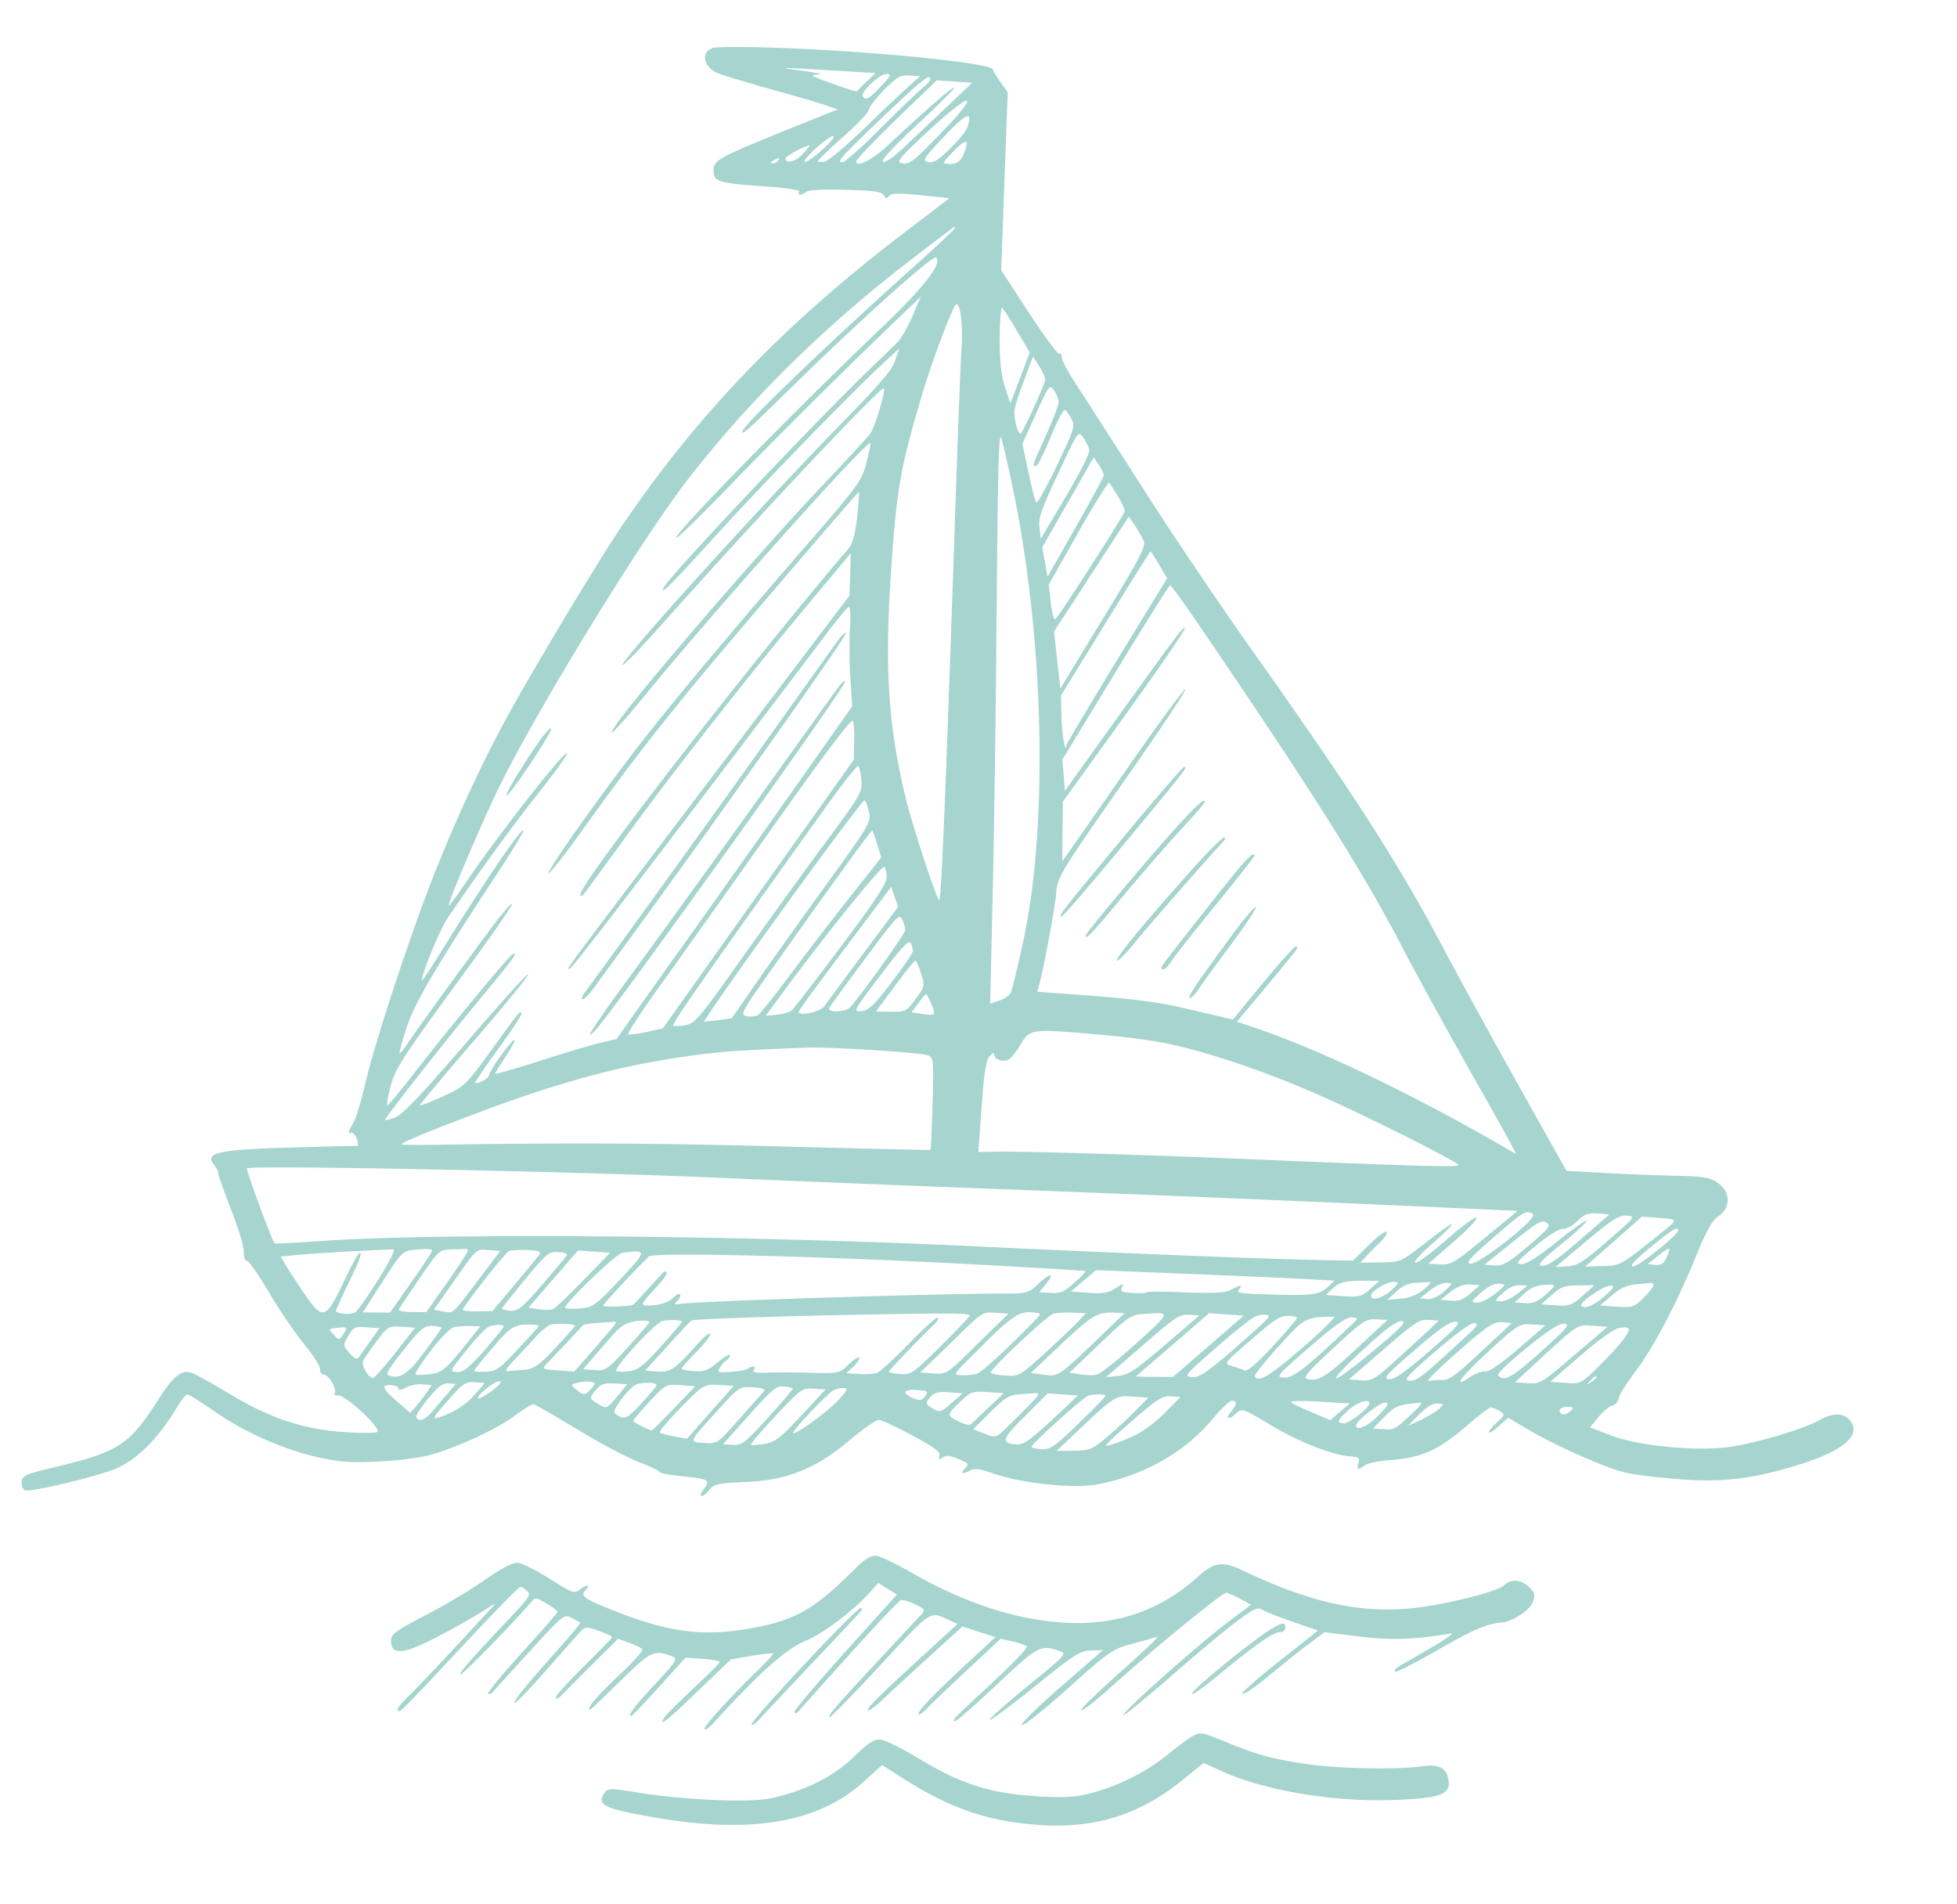 <svg width="184" height="179" fill="none" xmlns="http://www.w3.org/2000/svg"><g clip-path="url(#clip0)" fill="#A6D4CF"><path d="M71.952 4.46c-2.445-.075-4.666-.051-4.937.045-1.172.413-.875 1.823.492 2.383.5.201 2.72.872 4.96 1.495 2.24.622 4.56 1.3 5.174 1.51l1.131.394-4.874 1.951c-6.104 2.476-6.74 2.811-6.799 3.634-.084 1.185.352 1.331 4.388 1.619 2.504.178 3.799.37 3.67.542-.257.362.224.347.646-.003.195-.168 1.723-.242 3.706-.183 2.693.076 3.414.177 3.59.504.175.326.29.335.492.068.183-.252.98-.278 2.968-.07l2.712.276-4.692 3.585c-11.07 8.505-19.082 16.865-26.168 27.324-2.37 3.52-8.664 14.018-11.03 18.414-2.422 4.49-4.995 10.162-6.987 15.345-2.196 5.73-5.202 14.926-6.036 18.505-.384 1.676-.884 3.343-1.127 3.739-.49.825-.56 1.118-.216.944.137-.073.383.193.522.566.14.374.166.69.035.681-.132-.009-2.155.028-4.528.107-8.592.216-9.867.456-8.896 1.699.227.297.4.657.39.805-.01.148.526 1.674 1.198 3.392.673 1.719 1.209 3.493 1.192 3.955-.034.477.09.833.288.847.197.014 1.113 1.336 2.059 2.942.93 1.587 2.414 3.76 3.266 4.813.884 1.072 1.57 2.146 1.55 2.409-.02.28.13.505.36.522.462.032 1.26 1.396 1.02 1.742-.109.125.049.235.331.222.73-.03 4.145 3.173 3.663 3.436-.207.118-1.631.116-3.13.009-3.855-.275-6.864-1.266-10.659-3.537-1.683-1.013-3.323-1.924-3.68-2.032-.954-.316-1.71.308-3.165 2.603-2.629 4.129-3.705 4.829-9.433 6.207-2.98.698-3.322.855-3.363 1.431-.025.346.115.703.307.799.481.216 6.797-1.285 8.556-2.036 2.05-.896 4.011-2.857 5.798-5.855.392-.634.792-1.134.94-1.124.132.01 1.226.699 2.457 1.548 3.785 2.651 8.799 4.545 12.638 4.802 1.04.058 3.197-.02 4.831-.185 2.436-.256 3.5-.544 6.11-1.632 1.74-.719 3.822-1.828 4.663-2.479.823-.62 1.654-1.139 1.803-1.129.148.011 1.993 1.068 4.105 2.343 2.11 1.292 4.71 2.667 5.806 3.093 1.08.407 1.96.834 1.953.932-.007.099.891.279 1.992.39 2.663.273 2.822.367 2.2 1.199-.292.376-.395.666-.23.678.148.011.464-.248.737-.592.401-.518.822-.62 3.33-.723 3.968-.163 6.696-1.259 9.867-3.944 1.25-1.052 2.488-1.923 2.735-1.905.264.019 1.673.681 3.14 1.464 2.106 1.125 2.656 1.545 2.564 1.902-.11.389-.047.427.285.186.332-.241.645-.219 1.352.079 1.158.48 1.173.497.743.963-.448.481-.238.545.519.153.396-.22.92-.133 2.261.326 2.683.919 7.417 1.404 9.648 1.001 4.396-.828 8.279-3.032 10.905-6.202.779-.937 1.577-1.69 1.791-1.675.511.036.491.316-.107 1.051-.58.703-.19.797.521.12.497-.478.595-.454 3.247 1.14 2.667 1.596 5.76 2.808 7.506 2.933.741.052.867.144.718.613-.212.646-.05.707.58.223.263-.196 1.371-.415 2.486-.501 2.83-.212 4.437-.924 6.977-3.108 1.182-1.024 2.284-1.855 2.416-1.846.148.011.518.17.819.356.522.335.52.368-.293 1.088-.46.413-.77.821-.694.909.062.071.512-.211.956-.626l.831-.751 2.097 1.24c1.16.695 3.592 1.877 5.424 2.652 3.168 1.317 3.526 1.409 7.341 1.78 4.849.494 7.75.204 12.49-1.261 4.267-1.333 5.946-2.818 4.737-4.21-.581-.67-1.608-.66-2.851.045-1.466.822-6.066 2.181-8.457 2.507-3.142.421-8.454-.09-11.001-1.048l-2.096-.794.815-.984c.434-.515 1.033-1.018 1.319-1.08.286-.063.54-.375.558-.639.021-.296.731-1.419 1.554-2.518 1.716-2.243 3.956-6.499 5.784-11.015.942-2.298 1.471-3.22 2.045-3.609 1.253-.853 1.149-2.415-.2-3.239-.681-.428-1.435-.532-4.18-.578-1.835-.048-4.84-.163-6.637-.275l-3.265-.182-4.451-7.941c-2.453-4.375-5.618-10.157-7.048-12.855-4.394-8.283-8.359-14.453-18.363-28.576-2.843-4.023-7.336-10.676-9.943-14.765a2042.152 2042.152 0 00-6.215-9.67c-.808-1.215-1.45-2.434-1.432-2.681.018-.247-.087-.403-.241-.332-.138.073-1.437-1.673-2.855-3.858l-2.597-3.988.299-8.38.314-8.361-.664-.907c-.361-.506-.703-1.06-.74-1.227-.17-.64-12.338-1.821-21.393-2.07zm9.504 3.24c-.496.46-.889.863-.891.895-.007.1-4.03-1.312-4.152-1.453-.076-.088.226-.149.673-.15.447-.002-.37-.159-1.812-.36-2.28-.295-1.998-.308 2.223-.058l4.83.295-.87.83zm1.343.443c-1.11 1.177-1.438 1.353-1.686.888-.204-.394 1.659-2.13 2.252-2.088.477.034.4.194-.566 1.2zm2.492.11c-.673.615-2.536 2.367-4.172 3.954-1.635 1.57-3.237 2.911-3.59 2.985-.352.058-.632.038-.626-.044.007-.099 1.075-1.147 2.382-2.294 1.308-1.164 2.4-2.31 2.417-2.557.017-.247.672-1.077 1.44-1.865 1.213-1.22 1.54-1.396 2.38-1.336l.972.07-1.203 1.088zm2.174-.77c-.008.115-.367.503-.77.821-.422.35-2.2 2.06-3.947 3.804-1.73 1.745-3.338 3.169-3.552 3.153-.56-.04-.219-.412 4.116-4.552 3.427-3.261 4.199-3.868 4.153-3.226zm1.45 2.666a2656.37 2656.37 0 01-4.012 3.783c-.87.83-1.654 1.37-1.88 1.288-.257-.101.873-1.327 3.285-3.57 2.038-1.889 3.554-3.418 3.422-3.427-.247-.018-2.718 2.138-6.283 5.472-1.368 1.309-2.981 2.103-2.938 1.495.018-.247 2.09-2.382 5.218-5.384l2.363-2.262 1.647.117 1.664.118-2.486 2.37zm-.433 2.35c-2.664 2.771-2.996 3.012-3.793 2.823-.44-.098.118-.736 2.793-3.191 4.057-3.73 4.735-3.483 1 .369zm2.452-.486c-.106.323-.849 1.23-1.631 1.984-1.086 1.063-1.57 1.343-2.043 1.243-.587-.124-.456-.33 1.567-2.468 2.111-2.214 2.673-2.422 2.107-.76zm-.162 2.039c-.34 1.067-.763 1.417-1.553 1.36-.66-.046-.66-.046.325-1.084 1.18-1.222 1.567-1.31 1.228-.276zm-13.621.17c-1.8 1.56-2.107 1.223-.32-.386.742-.658 1.438-1.138 1.546-1.03.091.122-.45.745-1.226 1.417zm-1.638.215c-.633.749-1.695 1.02-1.654.445.015-.214 1.805-1.178 2.255-1.213.05-.012-.206.333-.601.768zm-2.366.675a.627.627 0 01-.53.243c-.198-.014-.157-.127.102-.274.55-.291.649-.284.428.03zm16.472 6.53c-.128.174-1.848 1.77-3.829 3.548-7.78 6.954-15.955 14.805-15.995 15.365-.026.378.398-.005 5.22-4.722C81.388 29.606 87.77 23.91 88.03 24.21c.552.618-1.195 2.841-5.351 6.795-8.456 8.08-19.243 19.12-19.11 19.575.04.136 2.444-2.224 5.357-5.24 4.362-4.519 11.291-11.384 16.672-16.508l.978-.94-.794 1.846c-.454 1.026-1.06 2.107-1.38 2.415-.304.31-1.636 1.587-2.97 2.881-5.622 5.47-18.66 19.31-19.058 20.24-.317.738.734-.311 4.795-4.785 4.417-4.845 12.691-13.384 15.705-16.179l1.667-1.551-.38 1.147c-.294.872-1.415 2.198-4.914 5.768-7.642 7.807-20.831 22.363-20.716 22.834.04.152 1.773-1.643 3.843-3.976 8.871-9.952 20.478-22.289 20.723-22.007.184.212-.82 3.613-1.261 4.227-.274.36-2.267 2.534-4.45 4.826-6.892 7.265-20.023 22.635-19.868 23.258.037.168 1.44-1.402 3.127-3.465 6.188-7.613 20.903-24.061 21.192-23.71.046.053-.129.884-.382 1.875-.433 1.672-.727 2.081-5.56 7.64-6.764 7.788-12.445 14.56-15.725 18.775-3.7 4.764-8.67 11.785-8.578 12.123.037.168 1.586-1.822 3.443-4.419 4.21-5.868 7.4-9.974 12.482-16.012 3.96-4.695 12.933-15.152 13.215-15.38.071-.078.014.96-.13 2.289-.23 1.836-.431 2.566-.9 3.11-9.448 11.07-25.602 31.93-25.127 32.46.167.21-.252.742 3.987-5.075 4.572-6.305 11.2-14.763 16.995-21.726l4.435-5.323-.06 1.996-.059 1.997-2.54 3.342c-1.388 1.836-7.254 9.57-13.028 17.196-12.043 15.895-11.09 14.606-10.686 14.503.237-.066 8.288-10.589 24.279-31.709.95-1.255 1.818-2.285 1.933-2.276.115.008.15.92.088 2.023-.079 1.103-.063 3.204.032 4.666l.175 2.658-5.876 8.346c-3.24 4.582-8.23 11.635-11.097 15.631l-5.189 7.304-1.65.395c-.893.218-3.482.992-5.702 1.71-2.236.718-4.061 1.233-4.055 1.151.006-.083.436-.779.974-1.585.536-.788.9-1.49.84-1.577-.153-.176-2.355 2.859-2.387 3.303-.022.312-1.141.911-1.31.717-.029-.052.952-1.503 2.219-3.249 1.266-1.745 2.233-3.23 2.155-3.302-.184-.195-.13-.274-2.847 3.485-2.458 3.363-2.529 3.425-4.565 4.354-1.146.514-2.1.893-2.146.84-.045-.07 2.253-2.816 5.086-6.087 2.832-3.271 5.136-6.1 5.097-6.252-.04-.135-2.645 2.739-5.804 6.416-4.223 4.892-5.996 6.767-6.695 7.048-.527.194-.965.311-.96.229.018-.247 5.517-7.247 8.94-11.386 3.151-3.794 3.665-4.501 3.029-4.166-.378.188-6.285 7.341-9.275 11.213-1.33 1.708-2.454 3.066-2.515 2.996-.045-.07.076-.838.303-1.698.458-1.787.98-2.61 7.29-11.222 2.383-3.254 4.248-5.965 4.172-6.053-.06-.087-.78.721-1.583 1.772-2.305 3.077-7.37 10.026-8.187 11.274-.392.617-.772 1.07-.816 1-.045-.07.245-1.124.648-2.368.78-2.359 2.628-5.518 8.163-13.955 1.632-2.463 2.907-4.555 2.83-4.627-.198-.246-3.731 4.96-7.435 10.93-1.18 1.918-2.125 3.339-2.114 3.19.06-.855 1.7-4.806 2.476-5.942 2.904-4.274 5.913-8.41 8.443-11.62 1.583-2.003 2.814-3.702 2.737-3.79-.245-.282-6.29 7.424-9.395 11.965-.908 1.358-1.695 2.41-1.74 2.357-.138-.159 2.964-7.462 4.654-10.963 3.551-7.321 13.572-23.657 17.944-29.25 5.63-7.222 12.327-13.84 20.041-19.872 2.664-2.06 4.887-3.753 4.936-3.75.05.004.006.15-.14.338zm.792 10.971c-.097 1.366-.446 10.684-.777 20.682-.774 22.733-1.153 31.537-1.338 31.341-.322-.353-2.499-6.99-3.128-9.549-1.677-6.9-2.018-12.348-1.371-21.662.517-7.504.877-9.529 2.859-16.2.83-2.835 2.714-7.894 3.156-8.524.422-.582.745 1.624.599 3.912zm5.221-1.48l1.182 2.003-.899 2.4L95 37.917l-.519-1.542c-.352-1.1-.503-2.467-.486-4.566.003-1.67.11-2.952.237-2.86.126.091.75 1.078 1.4 2.183zm2.639 4.57c-.03.428-2.012 4.768-2.297 5.046-.123.107-.34-.339-.477-.977-.238-1.075-.161-1.45.68-3.722l.942-2.545.596.935c.326.536.569 1.082.556 1.263zm1.252 2.173c-.02.28-.567 1.696-1.215 3.122-1.3 2.917-1.26 2.804-.914 2.829.148.01.765-1.203 1.367-2.681.603-1.495 1.216-2.659 1.344-2.6.146.043.416.426.635.839.349.686.284.897-1.373 4.4-.97 2.015-1.843 3.573-1.934 3.45-.107-.123-.445-1.42-.74-2.863l-.574-2.637 1.277-2.82c1.257-2.771 1.276-2.803 1.713-2.193.255.365.435.858.414 1.154zm2.897 4.423c.064.27-.863 2.122-2.217 4.406l-2.351 3.95-.123-1.066c-.102-.9.188-1.707 1.77-5.1 1.892-4.016 1.892-4.016 2.342-3.356.271.383.517.88.579 1.166zm-7.354 2.834c3.079 14.192 3.556 32.136 1.157 43.276-.52 2.41-1.056 4.605-1.175 4.877-.136.288-.607.619-1.099.782l-.848.287.228-10.17c.133-5.597.298-16.98.362-25.326.128-14.808.207-18.01.42-17.747.06.087.51 1.905.955 4.02zm8.707-.439c-.012.165-1.211 2.361-2.651 4.905l-2.63 4.625-.249-1.39-.249-1.39 2.421-4.227 2.42-4.227.479.712c.254.382.47.844.459.992zm1.334 1.964c.355.587.658 1.22.646 1.385-.022.313-6.075 9.754-6.535 10.168-.124.107-.308-.568-.422-1.518l-.191-1.734 2.766-4.896c1.533-2.702 2.841-4.792 2.916-4.687.076.104.448.693.82 1.282zm2.403 4.156c.259.548-.201 1.425-3.763 7.273l-4.05 6.64-.305-2.684-.29-2.683 3.514-5.389 3.514-5.405.555.8c.283.45.668 1.09.825 1.448zm1.476 2.288l.754 1.261-4.72 7.7c-2.588 4.248-4.73 7.833-4.741 7.981-.098.92-.43-.923-.476-2.613l-.053-2.038 4.174-6.78c2.303-3.74 4.208-6.779 4.258-6.775.033.002.39.557.804 1.264zm3.437 5.206c10.958 16.077 15.719 23.626 19.418 30.735 1.383 2.662 4.418 8.17 6.698 12.202 2.295 4.033 4.099 7.303 3.972 7.228-9.25-5.421-18.632-9.926-25.071-12.038l-1.148-.38 2.678-3.199c3.169-3.809 3.205-3.856 2.876-3.88-.149-.01-1.533 1.529-3.092 3.419l-2.828 3.453-1.124-.262c-.619-.143-2.362-.549-3.876-.904-1.775-.425-4.596-.79-8.071-1.055l-5.336-.396.197-.68c.426-1.558 1.5-7.352 1.586-8.553.111-1.563.28-1.832 7.063-11.536 2.84-4.064 5.139-7.522 5.101-7.69-.055-.153-2.678 3.43-5.832 7.969l-5.753 8.239.018-2.81.035-2.809 5.548-7.691c5.11-7.128 6.816-9.702 5.491-8.291-.269.278-2.818 3.768-5.668 7.749l-5.183 7.221-.111-1.463-.127-1.48 4.988-8.195c2.738-4.502 5.053-8.19 5.152-8.183.099.007 1.154 1.471 2.399 3.28zM80.314 69.78l-.033 1.635-8.979 12.623-8.98 12.64-1.514.339c-.823.172-1.626.28-1.754.222-.113-.041 1.19-2.065 2.934-4.471 1.728-2.407 6.494-9.112 10.58-14.89 4.97-7.022 7.494-10.365 7.624-10.107.085.204.153 1.118.122 2.01zm.674 3.554c.1 1.148-.03 1.354-3.62 6.208-2.052 2.765-5.561 7.641-7.825 10.837-3.737 5.274-4.207 5.835-5.08 5.988-.503.097-1.051.124-1.18.065-.209-.08 3.33-5.137 14.436-20.668 1.526-2.124 2.855-3.816 2.965-3.741.112.057.251.662.304 1.311zm.701 2.944c.225 1.025.188 1.088-4.184 7.144a711.005 711.005 0 00-6.53 9.159c-1.145 1.671-2.124 3.09-2.159 3.12-.052.03-.672.135-1.373.217l-1.285.14.815-1.215c3.57-5.27 14.046-19.621 14.31-19.603.099.007.265.466.406 1.038zm.776 3.065l.39 1.268-2.875 3.632a379.753 379.753 0 00-5.583 7.259c-1.466 1.979-2.866 3.732-3.093 3.897-.209.15-.71.214-1.086.138-.686-.132-.61-.259 2.96-5.296 4.548-6.44 8.715-12.18 8.83-12.17.034.002.257.58.457 1.272zm.898 3.19c-.023.56-1.265 2.423-4.3 6.457-2.342 3.124-4.422 5.82-4.6 5.99-.194.167-.82.354-1.42.41l-1.05.108 1.137-1.556c4.053-5.533 9.812-12.696 10.026-12.45.122.141.22.628.207 1.04zm-2.195 7.12a726.06 726.06 0 00-3.682 4.963c-.384.518-2.419.952-2.386.491.012-.164 1.954-2.788 7-9.49l1.7-2.243.314.932.33.95-3.276 4.396zm3.931-2.201c-.01.363-4.255 6.278-5.185 7.254-.464.463-2.156.508-1.94.044.058-.129 1.564-2.204 3.34-4.591 3.002-4.037 3.253-4.3 3.51-3.72.174.344.291.782.275 1.013zm.72 1.97c-.013.197-.901 1.506-1.996 2.933-1.517 2.008-2.14 2.61-2.724 2.683-.952.114-.952.114 1.934-3.682 1.771-2.321 2.416-3.003 2.594-2.71.115.24.208.561.193.775zm.78 2.089c.363 1.166.36 1.216-.502 2.395-.845 1.163-.948 1.222-2.322 1.207l-1.422-.019 1.776-2.387c.971-1.32 1.843-2.399 1.925-2.393.099.007.342.554.544 1.197zm.956 2.846c.214.478.33.933.243.993-.071.078-.55.06-1.107-.03l-.982-.152.64-.864c.349-.471.674-.861.724-.858.05.004.268.416.482.91zm23.943 4.152c4.437 1.16 9.295 2.928 14.28 5.234 4.584 2.112 10.992 5.363 11.344 5.769.198.245-3.734.131-19.548-.532-10.631-.443-21.619-.762-23.957-.714l-1.625.033.303-4.245c.234-3.29.41-4.37.752-4.758.237-.298.424-.367.427-.185-.014.429.677.726 1.252.552.237-.066.78-.705 1.193-1.403.94-1.57.94-1.57 7.718-.972 3.389.307 5.764.675 7.861 1.221zm-24.256.704c.533.187.565.437.439 4.529-.07 2.377-.16 4.338-.195 4.369-.05.013-6.134-.123-13.57-.322-12.23-.325-19.925-.36-31.875-.186-2.322.05-4.24.029-4.287-.024-.216-.214 9.333-3.883 13.465-5.176 4.98-1.58 8.902-2.475 13.568-3.135 2.91-.405 4.491-.524 10.917-.777 2.225-.09 10.747.434 11.538.722zm61.263 17.393c-2.013 1.759-3.005 2.432-3.482 2.398-.56-.04-.272-.367 1.819-2.07 1.371-1.109 2.418-2.093 2.341-2.181-.077-.088-1.349.813-2.824 1.998-1.808 1.442-2.901 2.142-3.345 2.093-.56-.039-.36-.29 1.347-1.706 1.161-.959 2.252-1.642 2.582-1.619.329.024.914-.282 1.36-.73.623-.617 1.015-.771 1.905-.708l1.12.08-2.823 2.445zm2.627.071c-2.276 1.972-2.848 2.328-3.779 2.377l-1.114.07 2.923-2.455c2.431-2.042 3.072-2.443 3.797-2.392.856.061.82.108-1.827 2.4zm6.112-1.665c-.197.218-1.409 1.19-2.672 2.191-2.191 1.697-2.38 1.799-3.922 1.821l-1.609.051 2.666-2.34 2.668-2.357 1.631.116c1.417.101 1.577.179 1.238.518zm-17.648 1.373c-2.831 2.329-3.177 2.536-4.199 2.479l-1.105-.062 2.364-2.047c1.306-1.131 2.273-2.154 2.166-2.277-.106-.14-1.347.78-2.76 2.019-1.395 1.224-2.742 2.236-2.973 2.22-.263-.019.42-.781 1.621-1.836 1.132-1.011 1.95-1.813 1.818-1.822-.115-.008-1.265.803-2.529 1.804-2.312 1.787-2.33 1.802-4.219 1.816l-1.889.031.591-.636c.306-.342.912-.943 1.32-1.328.41-.401.671-.812.564-.935-.108-.124-.859.435-1.678 1.236l-1.478 1.466-3.126-.057c-4.993-.091-19.389-.67-32.029-1.272-22.242-1.071-51.233-1.3-62.085-.502-2.246.155-4.124.253-4.153.201-.288-.368-2.717-6.957-2.594-7.048.37-.321 30.708.285 44.639.897 5.578.248 17.828.74 27.224 1.095a5470.35 5470.35 0 0146.071 1.941l1.535.059-3.096 2.558zm4.546-2.223c.472.348-5.037 4.702-5.877 4.642-.51-.036-.131-.489 2.181-2.491 2.807-2.446 3.083-2.608 3.696-2.151zm-.46 2.977c-1.868 1.587-2.369 1.882-3.16 1.826l-.955-.068 2.669-2.142c2.249-1.824 2.732-2.104 3.159-1.826.459.298.296.501-1.713 2.21zm14.094-1.46c-.031.444-3.753 3.42-4.231 3.386-.363-.026.123-.57 1.635-1.802 2.075-1.704 2.628-2.029 2.596-1.584zm-1.054 2.488c-.277.625-.52.79-1.097.749l-.724-.068.966-.775c1.192-.924 1.274-.918.855.094zm-1.268 2.688c-.011.148-.428.664-.945 1.173-.855.848-1.058.917-2.508.813l-1.565-.111 1.111-.946c.794-.688 1.427-.974 2.293-1.044a94.09 94.09 0 011.416-.131c.133-.007.21.081.198.246zm-6.605.919c-1.06.933-1.315 1.03-2.551.942l-1.384-.098.991-.889c.848-.75 1.222-.888 2.414-.886.778.006 1.475-.027 1.559-.038.068-.028-.394.418-1.029.969zm2.085.016c-1.044.934-1.932 1.317-2.254.964-.245-.282 2.123-1.916 2.733-1.889.446.015.386.159-.479.925zm-5.572-.116c-.777.689-1.222.889-1.98.835l-.972-.069.851-.783c.779-.705 1.339-.897 2.563-.893.464 0 .386.16-.462.91zm-4.798-.044c-.614.486-1.369.862-1.715.837-.577-.041-.556-.106.398-.947.637-.567 1.272-.885 1.716-.837.691.049.69.066-.399.947zm2.086 0c-.527.425-1.228.739-1.574.715-.577-.041-.574-.074.257-.825.513-.46 1.146-.746 1.573-.699l.709.051-.965.758zm-8.814-.38c-.598.487-1.313.767-2.146.84l-1.266.108.867-.782c.568-.538 1.2-.807 1.863-.826.565-.026 1.13-.052 1.297-.073.15-.006-.105.307-.615.733zm1.943.155c-.531.475-1.146.745-1.575.715l-.707-.067.965-.758c.526-.409 1.227-.723 1.556-.7.593.043.592.059-.239.81zm2.487.177c-.655.599-1.096.749-1.838.696l-.987-.087.965-.758c.648-.499 1.243-.722 1.836-.679l.89.063-.866.765zm-9.443-.391c-.761.69-1.048.769-2.514.664l-1.647-.117.693-.662c.637-.583 1.275-.703 3.525-.675l.81.008-.867.782zm1.944.138c-.831.752-1.893 1.007-1.853.447.03-.411 1.518-1.314 2.127-1.27.544.038.523.103-.274.823zm-5.955-.308c-.796.721-1.547.8-5.858.658-2.363-.069-2.771-.148-2.485-.442.447-.464.133-.47-.713.016-.484.28-1.664.344-4.223.245-1.947-.089-3.619-.093-3.709 0-.088.077-.669.102-1.345.053-1.021-.072-1.164-.149-.97-.548.175-.368.057-.343-.62.104-.66.433-1.197.527-2.531.432l-1.68-.12 1.181-1.007 1.181-1.007 8.469.338c4.671.201 9.706.41 11.223.502l2.754.146-.674.63zm-23.811-.422c-.955.858-1.33 1.013-2.22.95l-1.07-.076.65-.781c.889-1.078.391-1.063-.763.029-.87.831-1.056.883-3.126.885-6.773.014-28.842.708-30.484.971-.602.09-.633.055-.293-.302.232-.231.333-.489.241-.594-.092-.106-.384.055-.688.364-.321.325-1.053.603-1.785.65-1.399.116-1.396.083.325-1.763.591-.635.98-1.203.888-1.309-.109-.107-.207-.13-.26-.068-.053.046-.7.76-1.418 1.536a73.073 73.073 0 01-1.417 1.536c-.146.188-2.885.291-2.872.11.01-.148 3.541-3.932 4.319-4.62.46-.414 16.144-.025 30.213.729 5.888.32 10.736.599 10.798.653.08.039-.385.535-1.038 1.1zm-42.73-.281c-2.29 2.417-2.518 2.583-3.717 2.679-.7.066-1.343.037-1.405-.034-.244-.282 4.785-5.116 5.386-5.189 2.34-.297 2.335-.231-.263 2.544zm-3.376-.009c-1.359 1.408-2.638 2.624-2.861 2.74-.206.101-.804.125-1.36.036l-.983-.153 2.328-2.695 2.327-2.679 1.499.107 1.515.108-2.465 2.536zm97.73 5.636c-.33.44-1.372 1.589-2.298 2.499-1.673 1.65-1.708 1.664-3.124 1.563l-1.45-.103 2.823-2.445c1.713-1.498 3.16-2.52 3.663-2.616 1.073-.188 1.156.049.386 1.102zm-101.899-8.016c-.111.174-1.18 1.454-2.32 2.828l-2.099 2.496-1.492.026c-.944.016-1.402-.066-1.292-.224 1.294-1.892 4.076-5.382 4.38-5.459.22-.068 1.017-.11 1.727-.076 1.006.055 1.28.157 1.096.409zm2.504.178c-.128.173-1.177 1.421-2.332 2.761-1.786 2.056-2.208 2.406-2.9 2.357-.445-.032-.802-.123-.796-.206.005-.082.988-1.318 2.184-2.771 2.027-2.436 2.221-2.604 3.111-2.54.692.049.9.163.733.399zm91.595 9.019c-2.74 2.434-3.411 2.8-3.979 2.164-.123-.124 1.067-1.263 2.666-2.555 2.038-1.657 3.08-2.327 3.557-2.293.593.042.286.4-2.244 2.684zm3.175.292c-3.033 2.596-3.206 2.699-4.359 2.617l-1.202-.086 1.311-1.213c4.785-4.422 4.489-4.211 6.004-4.103l1.384.098-3.138 2.687zm-104.023-9.804c-.01.131-.9 1.474-1.951 2.986l-1.951 2.755-1.34-.013c-.762-.004-1.3-.109-1.242-.237.059-.128.947-1.437 1.947-2.92 1.81-2.65 1.864-2.696 2.992-2.731.63-.005 1.227-.028 1.345-.053.133-.007.21.065.2.213zm1.292 2.324c-2.816 3.735-2.603 3.536-3.6 3.349l-.882-.162 1.584-2.252c2.578-3.653 2.347-3.438 3.55-3.352l1.12.079-1.772 2.338zm93.98 7.138c-2.342 2.198-3.041 2.711-3.667 2.666-.412-.029-.994.012-1.281.091-.287.079.943-1.157 2.744-2.732 2.862-2.524 3.382-2.851 4.189-2.794l.923.066-2.908 2.703zm3.531-.294c-1.606 1.391-2.737 2.17-3.116 2.143-.313-.022-.925.199-1.341.467-1.845 1.257-1.142.216 1.517-2.241 2.87-2.64 2.991-2.714 4.211-2.643l1.252.089-2.523 2.185zm-102.163-9.176c-.026.13-.9 1.474-1.985 3.001l-1.954 2.787-1.274-.008-1.291-.009 1.844-2.878c1.658-2.594 1.91-2.874 2.762-2.979 1.401-.148 1.93-.127 1.898.086zm93.621 7.526c-.567.522-1.949 1.796-3.099 2.839-1.876 1.702-2.169 1.863-3.191 1.79l-1.12-.08 3.264-2.827c2.912-2.521 3.365-2.836 4.221-2.775l.956.068-1.031.985zm.164 1.88c-2.293 1.987-3.304 2.692-3.814 2.656-.594-.043-.269-.416 2.431-2.754 2.276-1.971 3.304-2.692 3.798-2.657.61.044.285.417-2.415 2.755zm3.408-1.345c-4.147 3.823-4.603 4.187-5.279 4.139-.609-.043-.285-.417 2.415-2.755 1.87-1.62 3.337-2.689 3.667-2.666.445.032.294.286-.803 1.282zm-102.254-5.346c-1.006 1.566-1.966 2.953-2.137 3.04-.433.267-1.849.149-1.829-.13.01-.132.537-1.268 1.16-2.564 1.123-2.284 1.44-3.254.923-2.745-.124.123-.796 1.415-1.495 2.87-1.538 3.231-1.876 3.323-3.538.856-.645-.939-1.407-2.101-1.702-2.602l-.548-.915 1.9-.179c1.568-.153 7.419-.481 8.694-.489.216-.001-.364 1.165-1.428 2.858zm86.88 6.402c-3.088 2.674-4.142 3.293-4.461 2.659-.058-.12.96-1.387 2.254-2.817 2.497-2.749 2.445-2.719 5.215-2.787.216-.017-1.138 1.325-3.008 2.945zm4.287-1.845c-3.943 3.754-5.168 4.692-6.009 4.632-.79-.056-.682-.18 2.425-2.886 2.416-2.077 3.445-2.814 3.956-2.778.675.048.675.048-.372 1.032zm.807 1.926c-2.837 2.642-3.599 3.101-4.655 2.827-.39-.11.169-.748 2.491-2.898 2.765-2.565 3.061-2.759 4.034-2.706l1.055.058-2.925 2.719zm1.68.12c-1.779 1.494-3.387 2.686-3.584 2.672-.214-.016.95-1.256 2.562-2.729 2.073-1.919 3.121-2.688 3.584-2.671.528.021.044.549-2.562 2.728zm-9.91-3.12c-.008.098-1.444 1.435-3.191 2.948-2.646 2.292-3.342 2.755-4.033 2.706-.791-.057-.683-.181 2.284-2.781 1.712-1.499 3.379-2.819 3.702-2.928.711-.231 1.256-.209 1.238.055zm2.419.437c-2.55 3.026-4.329 4.752-4.698 4.593-.24-.116-.775-.287-1.212-.417-.763-.22-.762-.236 1.85-2.498 2.258-1.956 2.761-2.267 3.551-2.211.824.059.87.112.509.533zm-8.096 2.317l-3.335 2.888-1.754-.009-1.753-.026 3.457-2.978 3.441-2.98 1.631.116 1.63.116-3.317 2.873zm-6.768-.283c-1.716 1.548-3.383 2.868-3.703 2.944-.321.093-1.048.074-1.605-.015l-.999-.154 2.842-2.708c2.56-2.464 2.943-2.734 4.008-2.807 2.763-.2 2.785-.281-.543 2.74zm2.652.188c-2.768 2.367-3.445 2.814-4.395 2.896l-1.116.102 3.423-2.964c3.071-2.676 3.505-2.959 4.378-2.897l.972.069-3.262 2.794zm-4.895-1.936c-5.156 4.975-5.051 4.899-6.412 4.72l-1.28-.174 2.877-2.722c2.944-2.751 3.377-3.017 5.028-2.95l.907.049-1.12 1.077zm-3.312-.219c-.447.464-1.868 1.818-3.143 2.984-2.337 2.116-2.353 2.115-3.753 2.015-.89-.063-1.344-.195-1.233-.352.771-1.07 5.397-5.354 5.902-5.467.353-.074 1.167-.115 1.828-.085l1.204.053-.805.852zm-3.762-.417c-2.823 2.908-5.269 5.165-5.74 5.28a6.586 6.586 0 01-1.4.116c-.791-.04-.791-.04.813-1.646 3.64-3.693 4.516-4.358 5.669-4.276 1.005.071 1.052.108.658.526zm-5.639 2.46c-2.868 2.838-2.902 2.852-4.137 2.764l-1.252-.089.745-.707c.409-.385 1.743-1.679 2.935-2.851 2.119-2.081 2.222-2.14 3.408-2.056l1.22.087-2.919 2.852zm-.72-2.664c-.007.082-1.242 1.383-2.738 2.864-2.565 2.546-2.791 2.695-3.813 2.622-.576-.041-1.066-.142-1.061-.207.008-.116 2.783-3.043 4.31-4.506.322-.324.44-.58.275-.592-.165-.012-1.403 1.107-2.762 2.515-1.375 1.407-2.669 2.605-2.923 2.686-.255.098-1.02.143-1.68.096l-1.22-.071.692-.645c.374-.37.615-.733.522-.823-.075-.104-.527.194-1.007.656-.836.817-.92.844-3.482.777-1.437-.052-3.308-.053-4.138-.013-1.08.039-1.438-.036-1.291-.241.274-.361-.099-.47-.519-.153-.159.138-.913.266-1.628.314-1.265.092-1.329.055-1.014-.419.187-.301.457-.596.61-.668.156-.088.304-.309.316-.473.012-.165-.488.114-1.105.632-.934.794-1.324.931-2.296.862-.626-.045-1.148-.148-1.142-.247.006-.082.637-.798 1.386-1.555.75-.757 1.35-1.524 1.313-1.692-.055-.169-.598.255-1.193.94-2.123 2.379-2.558 2.679-3.794 2.591l-1.137-.081 2.067-2.284c1.133-1.259 2.155-2.36 2.292-2.433.26-.147 9.105-.443 18.371-.594 6.415-.105 7.805-.089 7.788.142zm58.924 5.816c-.004.049-.233.248-.528.442-.452.298-.451.282-.074-.121.396-.452.62-.568.602-.321zm-85.986-5.246c-.006.082-.91 1.142-1.988 2.339-1.617 1.786-2.162 2.227-2.945 2.304-.536.077-1.065.073-1.225-.005-.403-.161 3.706-4.614 4.343-4.718.887-.135 1.827-.085 1.815.08zm-3.066.046c-.005.066-.908 1.126-2.022 2.353-1.922 2.112-2.062 2.218-3.1 2.144l-1.104-.078.849-.982c.469-.545 1.3-1.511 1.876-2.165.938-1.091 1.64-1.421 3.015-1.422.265.002.492.068.486.15zm-3.263.247c-.13.19-1.031 1.233-2.005 2.355l-1.785 2.039-1.548-.11c-1.433-.102-1.513-.141-1.102-.575.643-.649 3.366-3.547 3.475-3.688.07-.061.707-.165 1.422-.213.732-.047 1.415-.098 1.548-.105.117-.025.124.108-.005.297zm-3.73.082c-.007.082-.836 1.032-1.856 2.1-1.505 1.613-2.01 1.957-2.86 2.029-.549.044-1.25.11-1.516.14-.401.054-.285-.185.503-1.022.555-.589 1.47-1.566 2.026-2.171.54-.607 1.206-1.138 1.458-1.186.672-.134 2.256-.055 2.244.11zm-3.561.243c-.145.171-1.06 1.164-2.01 2.188-1.541 1.643-1.888 1.867-2.834 1.898-.598.024-1.091-.028-1.086-.093.004-.066.785-1.036 1.76-2.174 1.716-2.011 2.062-2.218 3.648-2.171.612.011.738.102.522.352zm-3.135-.158c-.006.083-.822 1.083-1.832 2.251-1.44 1.618-2.001 2.057-2.528 2.02-.775-.055-.813.024 1.112-2.369.726-.89 1.532-1.743 1.806-1.872.514-.244 1.46-.276 1.442-.03zm-3.636 1.776c-1.96 2.407-2.206 2.604-3.588 2.721-1.2.096-1.232.094-.86-.491 1.177-1.868 2.89-3.846 3.428-3.957.353-.074 1.052-.123 1.547-.105l.909.032-1.436 1.8zm-2.216-1.663c-.006.082-.724 1.089-1.602 2.267-1.539 2.073-2.234 2.537-3.288 2.23-.358-.092-.22-.412.675-1.573 2.225-2.884 2.543-3.159 3.416-3.097.444.032.803.107.799.173zm106.08 7.884c-.265.229-.603.321-.776.193-.426-.295-.033-.697.675-.647.511.037.524.087.101.454zm-110.42-5.531c-1.038 1.316-1.974 2.373-2.106 2.364-.428-.03-1.107-1.187-.928-1.604.098-.225.688-1.059 1.274-1.861 1.06-1.396 1.146-1.439 2.365-1.353l1.252.09-1.857 2.364zm-4.893-1.737c-.37.552-.405.566-.897.035-.523-.55-.523-.55.261-.643 1.02-.126 1.065-.073.636.608zm2.61.533c-.44.614-.936 1.306-1.085 1.527-.238.33-.384.287-.939-.299-.613-.688-.626-.739-.117-1.612.49-.841.627-.898 1.73-.819l1.203.085-.791 1.118zm97.836 6.95c-1.579 1.475-1.63 1.504-2.685 1.429l-.955-.068 1.088-1.097c1.051-1.049 1.307-1.147 3.439-1.326.149-.006-.25.479-.887 1.062zm2.584-.478c-.266.246-1.061.718-1.713 1.036l-1.232.557.749-.757c1.106-1.112 1.539-1.379 2.132-1.336.527.037.526.054.064.5zm-6.554-.5c-.031.428-1.94 1.896-2.418 1.862-.708-.05-.625-.292.472-1.272.848-.75 1.982-1.1 1.946-.59zm.847 1.119c-.967 1.023-2.144 1.518-2.101.909.029-.411 2.273-2.153 2.734-2.121.412.03.296.253-.633 1.212zm-3.6-.355l-.918.794-1.784-.755c-.981-.401-1.845-.826-1.903-.946-.057-.12 1.152-.133 2.702-.039l2.819.167-.916.779zm-16.446.069c-1.446 1.468-2.813 2.297-4.897 2.975-1.069.354-.96.229 1.689-2.096 2.436-2.125 2.939-2.453 3.73-2.396l.922.065-1.444 1.452zm-5.891-1.213c-.216.249-1.41 1.437-2.619 2.608-1.936 1.846-2.336 2.116-3.143 2.058-.495-.035-.918-.131-.911-.23.02-.28 4.833-4.634 5.325-4.797a3.556 3.556 0 011.101-.12c.594.026.624.077.247.481zm3.087 1.063c-.661.68-1.866 1.785-2.694 2.487-1.372 1.142-1.629 1.257-3.12 1.266l-1.607.018 1.207-1.138c4.314-4.091 4.314-4.091 5.929-3.976l1.499.106-1.214 1.237zm-9.13-1.527c-.01.148-.816 1-2.934 3.066-1.031 1.001-1.049 1.016-2.113.61l-1.062-.423 1.604-1.606c1.425-1.403 1.788-1.625 2.852-1.682.682-.05 1.332-.103 1.448-.112.133-.007.212.049.205.147zm2.707 1.053c-3.337 3.152-4.037 3.681-4.713 3.633-1.547-.127-1.439-.483.752-2.658l2.14-2.147 1.417.101 1.416.101-1.012.97zm-7.398.184c-.798.754-1.526 1.446-1.65 1.553-.108.125-.661-.014-1.22-.302-1.103-.558-1.103-.558.549-2.127.638-.6.943-.694 2.244-.601l1.516.108-1.439 1.369zm-5.95-1.085c-.293.409-.494.444-1.121.185-1.109-.476-.933-.86.369-.768 1.021.073 1.083.127.753.583zm2.47.656c-1.005.871-1.106.896-1.772.485-.666-.411-.678-.478-.242-1.026.38-.452.752-.558 1.773-.485l1.318.094-1.076.932zm-10.606-.309c-.989 1.087-4.079 3.331-4.279 3.118-.136-.175 3.282-3.768 3.831-4.043.257-.114.678-.216.958-.196.413.012.333.205-.51 1.121zm-4.314-1.035c-.006.082-1.072 1.329-2.348 2.743-2.12 2.33-2.435 2.572-3.275 2.512l-.924-.049.99-1.12c3.833-4.291 3.921-4.368 4.761-4.308.445.032.803.123.796.222zm.815 2.506c-1.972 2.108-2.446 2.488-3.468 2.663-.653.102-1.236.144-1.282.091-.06-.071 1.005-1.318 2.348-2.744 2.366-2.527 2.504-2.616 3.575-2.54l1.104.079-2.277 2.451zm-8.554-.312l-2.198 2.49-1.21-.219c-.669-.13-1.27-.289-1.348-.36-.122-.142 1.764-2.223 3.378-3.729.78-.721 1.102-.831 2.24-.75l1.334.095-2.197 2.473zm5.004-1.926c-.16.171-1.205 1.353-2.322 2.613-2.016 2.271-2.033 2.286-3.269 2.198-1.466-.104-1.507.009 1.296-3.082 2.03-2.237 2.03-2.237 3.315-2.146.956.068 1.197.168.98.417zm-10.055-.616c-.006.082-.622.832-1.394 1.67-1.042 1.149-1.496 1.481-1.901 1.353-.29-.104-.59-.307-.664-.444-.175-.327 1.322-2.288 1.991-2.62.516-.261 1.988-.239 1.968.041zm1.65 2.168c-1.108 1.144-2.053 2.086-2.086 2.084-.345-.025-1.766-.771-1.756-.903.008-.115.712-.941 1.537-1.825 1.523-1.628 1.54-1.627 2.907-1.529l1.383.098-1.985 2.075zm-7.484-2.319c-.008.115-.228.414-.495.676-.444.415-.544.424-1.14-.048-.611-.474-.624-.524-.117-.67.678-.217 1.768-.189 1.752.042zm2.115 1.225c-.977 1.154-.994 1.17-1.756.702-.89-.526-.887-.559-.199-1.387.433-.498.788-.605 1.728-.555l1.188.068-.961 1.172zm-11.783-.541c-.646.467-1.232.789-1.293.718-.214-.247 1.592-1.672 2.036-1.624.264.019-.01.363-.743.906zm-1.634.396c-.614.717-1.556 1.378-2.494 1.774-1.689.69-1.685.641.26-1.553 1.152-1.307 1.43-1.485 2.27-1.425l.955.068-.991 1.136zm-2.47-.209c-.397.468-1.065 1.247-1.462 1.715-.706.843-1.284 1.05-1.547.568-.058-.12.445-.911 1.116-1.723.96-1.172 1.397-1.488 1.924-1.45l.692.049-.722.841zm-2.053.019c-.277.394-.734 1.007-1.004 1.302l-.503.559-1.232-1.063c-1.42-1.226-1.558-1.616-.536-1.543.395.028.682.181.67.345-.011.165.274.119.62-.088.345-.207 1.069-.37 1.58-.334l.922.066-.517.756zM141.428 149.027c-.571.572-5.191 1.748-8.297 2.122-5.125.594-9.837-.436-16.322-3.527-1.842-.876-2.661-.768-4.148.581-3.592 3.25-7.799 4.67-12.792 4.331-4.564-.308-9.35-1.906-14.312-4.773-1.384-.793-2.826-1.474-3.205-1.501-.494-.035-1.083.336-2.047 1.309-3.778 3.766-5.538 4.765-9.78 5.522-4.511.803-7.84.351-13.215-1.834-2.51-1.022-2.76-1.239-2.24-1.78.518-.542.105-.555-.578-.025-.49.379-.685.315-2.808-1.027-1.25-.8-2.61-1.475-3.005-1.504-.478-.034-1.544.519-3.147 1.645-1.341.93-3.83 2.406-5.567 3.308-2.578 1.321-3.153 1.727-3.19 2.253-.087 1.218.71 1.407 2.555.612 1.589-.681 4.76-2.423 6.581-3.599.728-.461.78-.474.385-.056-.268.279-1.882 2.016-3.623 3.91-1.74 1.877-3.653 3.874-4.293 4.49-.639.599-1.095 1.195-.987 1.302.214.247.037.416 6.416-6.389 2.706-2.9 5.008-5.233 5.123-5.225.116.008.4.194.635.392.39.342.205.61-1.675 2.593-3.6 3.812-4.843 5.228-4.58 5.247.215.015 5.054-4.932 6.628-6.804.396-.452.43-.449 1.446.152.572.339 1.044.686 1.037.785-.006.082-1.521 1.827-3.352 3.83-1.833 2.019-3.264 3.753-3.172 3.858.091.106.315-.01.514-.244.198-.234 1.762-1.958 3.485-3.837 3.053-3.354 3.14-3.414 3.843-3.05.399.21.75.401.813.438.062.054-.699.976-1.67 2.064-3.365 3.779-4.65 5.325-4.498 5.501.078.072 1.347-1.244 2.824-2.924 1.477-1.665 2.954-3.346 3.276-3.686.539-.59.622-.601 1.817-.169.678.247 1.255.503 1.25.585-.006.083-1.24 1.351-2.735 2.832-1.496 1.481-2.666 2.787-2.574 2.892.075.105.314.006.53-.226.197-.218 1.5-1.531 2.853-2.873l2.494-2.468 1.065.39c.565.205 1.124.493 1.215.599.091.122-.951 1.272-2.318 2.563-1.383 1.291-2.55 2.564-2.618 2.824-.155.551-.332.704 3.049-2.595 2.686-2.62 2.995-2.763 4.672-2.131.58.207.486.382-1.648 2.677-2.01 2.173-2.558 2.911-2.18 2.938.066.004 1.23-1.219 2.613-2.741l2.48-2.751 1.632.116c.889.064 1.608.198 1.601.296-.006.083-1.13 1.21-2.477 2.47-1.35 1.276-2.579 2.495-2.71 2.717-.705 1.058.172.376 3.051-2.395l3.163-3.033 1.961-.34c1.072-.171 1.99-.271 2.036-.218.03.051-.581.719-1.347 1.475-2.56 2.463-5.29 5.46-5.12 5.638.075.104.44-.134.763-.491 4.348-4.784 6.86-7.036 8.736-7.812 1.637-.677 4.594-2.898 6.09-4.61l.738-.841.871.558.889.543-4.89 5.423c-2.68 2.985-4.813 5.512-4.738 5.616.092.106.206.131.26.068.038-.063 2.178-2.441 4.749-5.301 2.553-2.844 4.81-5.23 4.995-5.283.186-.053.803.123 1.33.392 1.007.502 1.007.502.451 1.107-.321.325-1.918 2.063-3.603 3.862-4.465 4.808-5.059 5.477-4.888 5.638.06.087 2.203-2.109 4.732-4.839 4.967-5.352 4.656-5.159 6.577-4.245l.722.333-1.328 1.211c-5.65 5.171-7.106 6.556-7.112 6.869.003.183.542-.176 1.234-.821.675-.647 2.695-2.504 4.447-4.099l3.222-2.929 1.554.508 1.554.491-2.623 2.426c-3.243 2.993-4.8 4.635-4.617 4.847.077.088.498-.246.945-.71.447-.464 2.17-2.111 3.802-3.632l2.979-2.781 1.14.263c.636.144 1.217.351 1.325.458.109.107-1.163 1.455-2.849 3.039-4.041 3.747-4.273 3.978-3.927 4.003.148.01 1.95-1.565 3.972-3.471 3.904-3.674 4.11-3.775 5.999-3.095.565.205.261.514-3.112 3.251-2.039 1.657-3.666 3.112-3.59 3.2.077.089 1.984-1.347 4.266-3.169 3.69-2.995 4.262-3.351 5.274-3.378l1.128-.035-3.918 3.408c-2.17 1.88-3.826 3.515-3.72 3.655.107.123 2.054-1.408 4.318-3.447 3.925-3.507 4.222-3.717 6.061-4.198 1.047-.29 2.128-.593 2.364-.659.238-.082-1.271 1.348-3.374 3.216-2.086 1.852-3.793 3.5-3.789 3.683-.014.197 1.282-.802 2.857-2.228 4.331-3.859 10.449-8.864 10.811-8.822.18.03.79.288 1.315.59l.989.534-2.346 1.784c-2.764 2.085-9.817 8.363-9.635 8.591.061.071 2.029-1.526 4.36-3.559 2.313-2.035 5.129-4.381 6.196-5.181 1.714-1.284 2.056-1.425 2.516-1.144.284.185 1.589.692 2.866 1.13l2.343.812-3.702 2.928c-2.035 1.608-3.572 2.97-3.411 3.031.161.061 1.258-.688 2.419-1.647 1.161-.959 2.83-2.312 3.704-2.961l1.591-1.193 3.201.394c3.019.38 5.11.314 8.679-.275.386-.072-.592.635-2.197 1.546-3.401 1.958-3.175 1.808-2.992 2.036.076.088 1.726-.753 3.71-1.885 3.419-1.973 4.889-2.629 6.153-2.704 1.014-.06 2.678-1.099 2.998-1.87.296-.674.261-.875-.231-1.406-.723-.779-1.79-.905-2.416-.255z"/><path d="M119.407 153.214c-1.837 1.159-7.286 5.6-7.33 5.994-.032.212 1.135-.597 2.544-1.787 3.325-2.756 5.171-4.031 5.748-3.99a.43.43 0 00.475-.396c.041-.575-.259-.547-1.437.179zM75.704 156.386c-2.723 2.898-4.974 5.45-5.025 5.695-.067.243.262.035.728-.461.466-.496 2.707-2.9 5.033-5.347 2.31-2.448 4.316-4.571 4.462-4.759.196-.201.19-.334.008-.347-.165-.012-2.5 2.336-5.206 5.219zM112.191 163.185c-.326.158-1.444.972-2.499 1.839-2.108 1.702-4.988 3.085-7.646 3.673-1.245.291-2.588.312-5.026.138-4.166-.313-6.754-1.175-10.707-3.557-1.508-.918-3.124-1.711-3.552-1.741-.593-.042-1.132.316-2.465 1.61-1.906 1.882-4.823 3.311-7.946 3.932-2.083.414-8.32.119-12.656-.603-2.374-.384-2.572-.382-2.89.125-.69 1.075-.018 1.421 4.413 2.199 9.236 1.667 15.704.589 19.952-3.275l1.77-1.594 2.106 1.34c4.308 2.738 7.848 3.949 12.592 4.287 5.239.373 9.42-.917 13.406-4.106l2.125-1.717 1.861.843c3.996 1.773 10.361 2.838 15.954 2.641 4.632-.166 5.553-.547 5.153-2.146-.216-.909-.988-1.228-2.393-1.031-2.293.35-8.08.235-11.028-.223-3.276-.497-4.444-.829-7.453-2.052-2.35-.944-2.317-.942-3.071-.582zM78.666 60.37c-.44.613-3.696 5.177-7.228 10.134-5.28 7.413-14.664 20.388-16.459 22.807-.256.345-.342.62-.194.631.149.01.668-.548 1.164-1.223 6.346-8.677 9.212-12.657 15.871-22.005 4.27-6.013 7.758-11.057 7.718-11.192-.039-.152-.43.234-.872.848zM78.867 64.535c-.257.345-3.658 5.097-7.556 10.541a2261.055 2261.055 0 01-11.297 15.65c-3.996 5.437-5.406 7.57-4.028 6.113 1.701-1.797 23.691-32.528 23.477-32.775-.077-.088-.34.125-.596.47zM50.957 69.344c-1.468 2.012-3.396 5.15-3.333 5.418.04.152 1.043-1.166 2.211-2.918 1.168-1.752 2.071-3.276 1.994-3.347-.077-.088-.468.297-.872.847zM105.659 78.663c-6.032 7.276-6.05 7.308-5.883 7.519.076.088 2.657-2.904 5.719-6.605 6.23-7.51 6.177-7.465 5.847-7.488-.115-.008-2.677 2.951-5.683 6.574zM110.57 77.821c-2.785 3.076-8.467 9.865-8.486 10.129-.034.477.666-.284 3.437-3.625 1.611-1.936 4.028-4.724 5.339-6.152 1.326-1.427 2.409-2.673 2.414-2.755.033-.461-.656.151-2.704 2.403zM112.367 81.422c-4.152 4.6-7.43 8.55-7.353 8.853.055.17.803-.571 1.674-1.65 1.253-1.548 6.677-7.743 8.345-9.543.197-.2.205-.316.024-.329-.148-.01-1.342 1.178-2.69 2.67zM116.003 82.21c-2.215 2.737-6.276 7.921-6.646 8.457-.187.301-.182.467-.017.478.148.011.486-.312.746-.707.244-.413 2.101-2.778 4.15-5.278 2.033-2.5 3.689-4.599 3.695-4.681.034-.477-.604.106-1.928 1.731zM115.681 88.124c-3.19 4.338-4.097 5.678-3.8 5.7.148.01.542-.408.914-.977.353-.537 1.712-2.425 3.01-4.135 1.28-1.711 2.319-3.275 2.281-3.443-.054-.169-1.14 1.126-2.405 2.855z"/></g><defs><clipPath id="clip0"><path fill="#fff" transform="rotate(4.073 5.936 166.954)" d="M0 0h171.618v167.161H0z"/></clipPath></defs></svg>